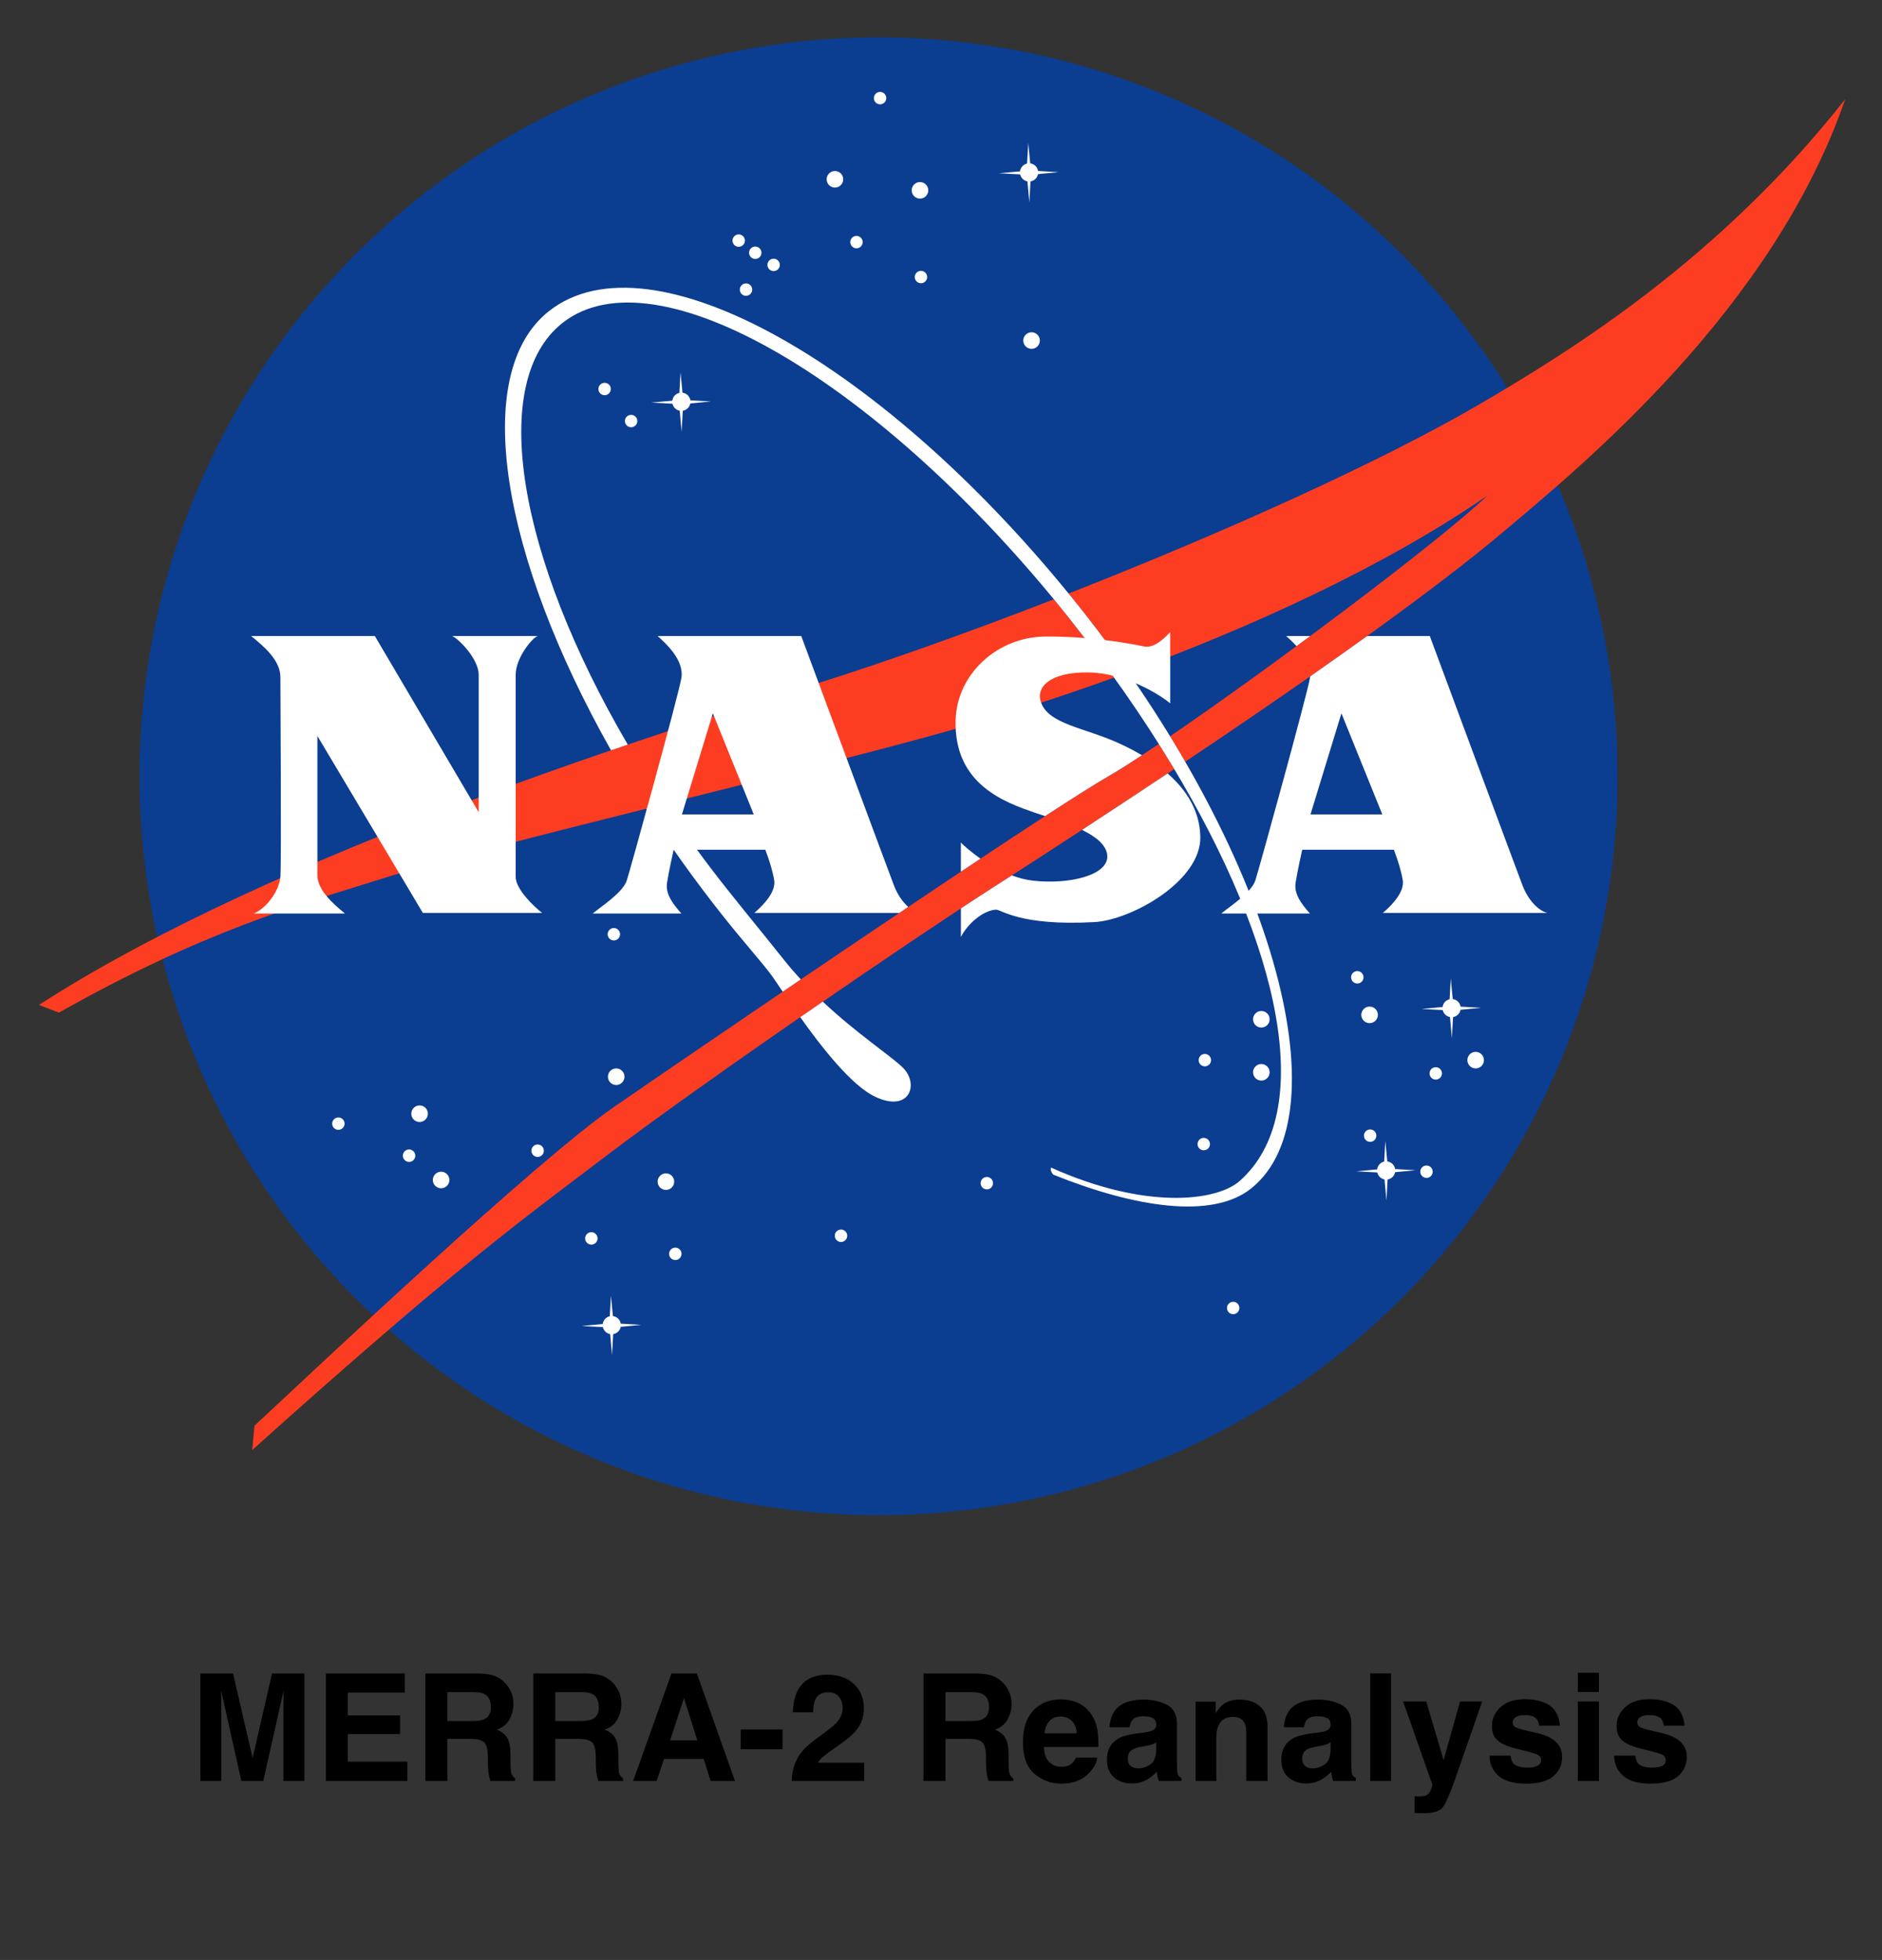 <?xml version="1.0" encoding="UTF-8" standalone="no"?>
<svg
   role="img"
   viewBox="2.33 2.83 102.22 106.47"
   version="1.1"
   id="svg10732"
   sodipodi:docname="MERRA- 2 Reanalysis.svg"
   inkscape:version="1.2.2 (b0a84865, 2022-12-01)"
   xmlns:inkscape="http://www.inkscape.org/namespaces/inkscape"
   xmlns:sodipodi="http://sodipodi.sourceforge.net/DTD/sodipodi-0.dtd"
   xmlns="http://www.w3.org/2000/svg"
   xmlns:svg="http://www.w3.org/2000/svg">
  <rect x="2.33" y="2.83" width="102.22" height="106.47" fill="#333333" stroke="none"/>
  <defs
     id="defs10736" />
  <sodipodi:namedview
     id="namedview10734"
     pagecolor="#ffffff"
     bordercolor="#666666"
     borderopacity="1.0"
     inkscape:showpageshadow="2"
     inkscape:pageopacity="0.0"
     inkscape:pagecheckerboard="0"
     inkscape:deskcolor="#d1d1d1"
     showgrid="false"
     inkscape:zoom="2.2165868"
     inkscape:cx="50.97928"
     inkscape:cy="53.235001"
     inkscape:window-width="724"
     inkscape:window-height="480"
     inkscape:window-x="0"
     inkscape:window-y="25"
     inkscape:window-maximized="0"
     inkscape:current-layer="svg10732" />
  <circle
     cx="50.049"
     cy="45"
     r="40.14"
     fill="#0B3D91"
     id="circle10646" />
  <g
     fill="#FFF"
     id="g10720">
    <circle
       cx="47.679"
       cy="12.57"
       r=".45"
       id="circle10648" />
    <circle
       cx="52.299"
       cy="13.17"
       r=".45"
       id="circle10650" />
    <circle
       cx="58.359"
       cy="21.33"
       r=".45"
       id="circle10652" />
    <circle
       cx="25.119"
       cy="63.33"
       r=".45"
       id="circle10654" />
    <circle
       cx="26.289"
       cy="66.93"
       r=".45"
       id="circle10656" />
    <circle
       cx="20.709"
       cy="63.87"
       r=".337"
       id="circle10658" />
    <circle
       cx="39.009"
       cy="70.942"
       r=".338"
       id="circle10660" />
    <circle
       cx="67.711"
       cy="64.98"
       r=".337"
       id="circle10662" />
    <circle
       cx="76.052"
       cy="55.92"
       r=".338"
       id="circle10664" />
    <circle
       cx="35.169"
       cy="23.962"
       r=".337"
       id="circle10666" />
    <circle
       cx="44.349"
       cy="17.22"
       r=".337"
       id="circle10668" />
    <circle
       cx="43.352"
       cy="16.56"
       r=".337"
       id="circle10670" />
    <circle
       cx="42.452"
       cy="15.9"
       r=".337"
       id="circle10672" />
    <circle
       cx="36.609"
       cy="25.703"
       r=".337"
       id="circle10674" />
    <circle
       cx="50.131"
       cy="8.16"
       r=".337"
       id="circle10676" />
    <circle
       cx="52.352"
       cy="17.88"
       r=".337"
       id="circle10678" />
    <circle
       cx="48.849"
       cy="15.982"
       r=".337"
       id="circle10680" />
    <circle
       cx="42.849"
       cy="18.563"
       r=".337"
       id="circle10682" />
    <circle
       cx="69.309"
       cy="73.883"
       r=".337"
       id="circle10684" />
    <circle
       cx="24.549"
       cy="65.61"
       r=".338"
       id="circle10686" />
    <circle
       cx="48.009"
       cy="69.96"
       r=".338"
       id="circle10688" />
    <circle
       cx="31.531"
       cy="65.34"
       r=".338"
       id="circle10690" />
    <circle
       cx="34.449"
       cy="70.103"
       r=".338"
       id="circle10692" />
    <circle
       cx="55.929"
       cy="67.103"
       r=".337"
       id="circle10694" />
    <circle
       cx="67.771"
       cy="60.42"
       r=".337"
       id="circle10696" />
    <circle
       cx="76.749"
       cy="64.522"
       r=".337"
       id="circle10698" />
    <circle
       cx="79.809"
       cy="66.48"
       r=".337"
       id="circle10700" />
    <circle
       cx="80.312"
       cy="61.14"
       r=".337"
       id="circle10702" />
    <circle
       cx="35.671"
       cy="53.58"
       r=".337"
       id="circle10704" />
    <circle
       cx="35.799"
       cy="61.32"
       r=".45"
       id="circle10706" />
    <circle
       cx="38.499"
       cy="67.02"
       r=".45"
       id="circle10708" />
    <circle
       cx="70.839"
       cy="61.08"
       r=".45"
       id="circle10710" />
    <circle
       cx="82.479"
       cy="60.42"
       r=".45"
       id="circle10712" />
    <circle
       cx="76.719"
       cy="57.96"
       r=".45"
       id="circle10714" />
    <circle
       cx="70.839"
       cy="58.2"
       r=".45"
       id="circle10716" />
    <path
       d="M58.71 12.288l1.119-.107-1.117-.063c-.035-.216-.208-.385-.426-.413l-.107-1.114-.064 1.123c-.202.045-.357.214-.382.424l-1.144.104 1.152.062c.042.193.198.344.394.38l.104 1.148.061-1.146c.207-.035.371-.194.41-.398zM39.824 24.746l1.119-.107-1.117-.063c-.034-.216-.208-.385-.426-.413l-.107-1.114-.063 1.123c-.203.045-.358.214-.383.424l-1.144.104 1.152.062c.042.193.198.344.394.38l.104 1.148.062-1.146c.207-.034.371-.194.409-.398zm41.835 32.938l1.119-.107-1.117-.063c-.034-.216-.208-.385-.426-.413l-.107-1.114-.063 1.123c-.202.045-.357.214-.382.424l-1.144.104 1.152.062c.042.193.198.344.394.38l.104 1.148.062-1.146c.205-.034.369-.193.408-.398zM36.044 74.906l1.119-.107-1.117-.063c-.035-.216-.208-.385-.426-.413l-.107-1.113-.063 1.122c-.203.045-.358.214-.383.424l-1.144.104 1.152.062c.042.193.198.345.394.38l.104 1.148.062-1.146c.206-.034.371-.194.409-.398zm42.06-8.4l1.119-.107-1.117-.063c-.034-.216-.208-.385-.426-.413l-.107-1.114-.063 1.122c-.202.045-.357.214-.382.424l-1.144.104 1.152.062c.042.193.198.344.394.38l.104 1.148.062-1.146c.205-.033.37-.193.408-.397z"
       id="path10718" />
  </g>
  <path
     fill="#FC3D21"
     d="M59.568 35.385c-4.667 1.814-9.219 3.433-13.06 4.635-7.805 2.444-29.16 9.06-42.06 17.4l1.08.42c7.86-4.44 12.969-5.835 17.88-7.38 5.34-1.68 22.603-5.72 30.42-7.92 2.641-.743 5.734-1.716 9.01-2.9-.762-1.063-1.566-2.129-2.412-3.193-.283-.359-.57-.713-.858-1.062zm5.702 7.859c-1.13.763-2.077 1.372-2.74 1.756-3.84 2.22-22.561 15-26.82 17.94s-16.08 14.1-19.56 17.34l-.12 1.319c11.22-10.08 14.74-12.566 19.2-15.959 5.52-4.2 16.939-11.97 20.82-14.46 3.71-2.38 7.056-4.569 10.059-6.572-.049-.082-.098-.164-.147-.247-.226-.371-.457-.743-.692-1.117zM82.809 24.72c-5.466 3.204-14.081 7.071-22.439 10.352.2.245.399.492.597.741.934 1.176 1.815 2.36 2.644 3.545 6.57-2.42 13.779-5.668 19.499-9.599-2.725 2.582-11.734 9.315-17.227 13.068.283.461.557.922.822 1.381 8.322-5.569 13.922-9.668 17.185-12.409 4.5-3.78 14.76-12.24 18.66-23.58-6.841 8.701-14.929 13.68-19.741 16.501z"
     id="path10722" />
  <path
     fill="#FFF"
     d="M44.884 54.939c-.885-1.114-2.109-2.606-3.028-3.763-1.229-1.547-2.366-3.11-3.408-4.671-.34.085-.679.17-1.018.255 1.258 1.963 2.655 3.923 4.177 5.839 1.112 1.4 2.123 2.527 2.641 3.228.105.142.313.456.594.874.324-.22.651-.442.981-.666-.319-.347-.634-.712-.939-1.096zm6.46 5.864c-.727-.688-2.49-1.837-4.325-3.561-.405.278-.814.56-1.224.844 1.185 1.67 2.799 3.721 4.063 4.319 1.904.902 2.417-.72 1.486-1.602zm9.623-24.99c-10.492-13.206-23.309-20.461-28.835-16.07-4.292 3.41-2.53 13.376 3.386 23.845.306-.105.609-.208.909-.31-5.971-10.2-7.605-19.679-3.557-22.896 5.087-4.042 17.37 3.241 27.558 16.064 2.109 2.654 3.963 5.318 5.533 7.915 6.012 9.95 7.857 18.948 3.703 22.621-1.271 1.124-5.155 1.565-10.243-.725-.071.089.043.33.132.389 4.392 1.766 8.599 2.439 10.723.752 5.104-4.056 1.183-18.379-9.309-31.585z"
     id="path10724" />
  <path
     fill="#FFF"
     d="M15.969 37.38h6.72l5.64 9.57v-7.47c0-.84-1.065-1.935-1.44-2.1h4.65c-.285.075-1.2 1.185-1.2 2.1v10.98c0 .675.975 1.605 1.44 1.965h-6.48l-5.73-9.615v7.56c0 .75.735 1.47 1.5 2.085h-4.95c.705-.3 1.38-1.245 1.44-1.995s0-10.425 0-10.845c0-.915-.885-1.665-1.59-2.235zm61.47 15.045h8.94c-.495-.12-1.05-.705-1.35-1.485-.3-.78-5.04-13.56-5.04-13.56H76.59c-.964.694-1.997 1.426-3.1 2.197-.003.028-.006.056-.011.083-.148.9-2.808 10.534-2.97 11.01-.225.66-1.38 1.395-1.845 1.785h4.815c-.48-.54-.87-1.065-.78-1.665.09-.6.36-1.8.36-1.8h4.98c.225.6.393 1.139.48 1.65.105.615-.525 1.305-1.08 1.785zm-3.93-5.355l1.68-5.49 2.22 5.49h-3.9zm-.757-9.142c.247-.182.495-.365.742-.548h-1.305c.13.12.345.309.563.548zM38.559 50.79c.09-.6.36-1.8.36-1.8h4.98c.225.6.393 1.139.48 1.65.105.615-.525 1.305-1.08 1.785h7.871c.164-.11.327-.22.49-.329-.305-.27-.586-.675-.771-1.156-.3-.78-5.04-13.56-5.04-13.56h-7.8c.375.345 1.455 1.275 1.29 2.28-.147.9-2.808 10.534-2.97 11.01-.225.66-1.38 1.395-1.845 1.785h4.815c-.48-.54-.87-1.065-.78-1.665zm2.49-9.21l2.22 5.49h-3.9l1.68-5.49zm24.699 3.268c-1.468.978-3.017 1.999-4.649 3.065.732.355 1.315.801 1.371 1.377.104 1.082-2.07 1.605-4.035 1.38-.393-.045-.779-.148-1.147-.286-.408.263-.82.528-1.238.796-.425.273-.941.609-1.53.997v1.553c.39-.765 1.243-1.45 1.905-1.485.285-.015 1.275.9 5.355.675 1.98-.109 5.805-2.22 5.745-4.65-.036-1.436-.786-2.556-1.777-3.422zM54.519 48.6v1.582c.361-.241.717-.478 1.066-.709-.549-.382-.938-.739-1.066-.873zm9.834-4.745c-.38-.225-.765-.422-1.134-.596-1.92-.9-3.93-1.065-4.35-2.28-.296-.857.54-1.65 2.58-1.62 2.04.03 3.93 1.245 4.44 1.68v-3.87c-.15.15-.808.905-1.41.78-1.155-.24-3.12-.553-5.37-.54-2.58.015-4.8 2.009-4.875 4.53-.105 3.525 2.715 4.485 4.305 5.04.164.057.351.118.554.183 1.525-.992 2.731-1.756 3.437-2.163.474-.273 1.095-.665 1.823-1.144z"
     id="path10726" />
  <path
     d="m 17.105,93.738 -1.054,4.593 -1.062,-4.593 h -1.775 v 5.841 h 1.137 v -3.951 c 0,-0.114 -0.001,-0.273 -0.004,-0.478 C 14.344,94.946 14.343,94.789 14.343,94.677 l 1.098,4.902 h 1.185 l 1.106,-4.902 c 0,0.112 -0.001,0.269 -0.004,0.473 -0.002,0.205 -0.003,0.364 -0.003,0.478 v 3.951 h 1.137 v -5.841 z m 7.208,1.035 v -1.035 h -4.283 v 5.841 h 4.427 V 98.53 H 21.222 v -1.503 h 2.837 V 96.013 H 21.222 v -1.24 z m -2.112,-1.035 z m 4.427,1.014 h 1.419 c 0.264,0 0.462,0.035 0.594,0.104 0.236,0.121 0.353,0.358 0.353,0.712 0,0.328 -0.122,0.547 -0.364,0.658 -0.138,0.063 -0.344,0.095 -0.619,0.095 h -1.383 z m 2.617,-0.863 c -0.22,-0.092 -0.535,-0.143 -0.945,-0.151 h -2.865 v 5.841 h 1.193 v -2.29 h 1.26 c 0.36,0 0.604,0.062 0.735,0.186 0.131,0.124 0.2,0.373 0.204,0.745 l 0.008,0.543 c 0.003,0.171 0.02,0.339 0.052,0.503 0.016,0.08 0.043,0.184 0.079,0.313 h 1.344 v -0.147 c -0.116,-0.071 -0.189,-0.183 -0.222,-0.333 -0.02,-0.096 -0.032,-0.276 -0.032,-0.543 v -0.392 c 0,-0.409 -0.056,-0.714 -0.168,-0.913 -0.113,-0.2 -0.303,-0.354 -0.573,-0.462 0.322,-0.11 0.553,-0.3 0.693,-0.568 0.14,-0.268 0.21,-0.541 0.21,-0.818 0,-0.23 -0.036,-0.435 -0.11,-0.614 -0.074,-0.18 -0.175,-0.344 -0.301,-0.491 -0.153,-0.18 -0.34,-0.316 -0.561,-0.408 z m 3.244,0.863 h 1.418 c 0.265,0 0.463,0.035 0.595,0.104 0.234,0.121 0.353,0.358 0.353,0.712 0,0.328 -0.122,0.547 -0.365,0.658 -0.138,0.063 -0.343,0.095 -0.618,0.095 h -1.383 z m 2.617,-0.863 C 34.885,93.797 34.571,93.746 34.16,93.738 h -2.864 v 5.841 h 1.193 v -2.29 h 1.26 c 0.36,0 0.604,0.062 0.735,0.186 0.131,0.124 0.198,0.373 0.204,0.745 l 0.008,0.543 c 0.002,0.171 0.02,0.339 0.052,0.503 0.016,0.08 0.042,0.184 0.079,0.313 h 1.344 v -0.147 c -0.116,-0.071 -0.191,-0.183 -0.222,-0.333 -0.021,-0.096 -0.032,-0.276 -0.032,-0.543 v -0.392 c 0,-0.409 -0.056,-0.714 -0.169,-0.913 -0.112,-0.2 -0.302,-0.354 -0.573,-0.462 0.322,-0.11 0.553,-0.3 0.694,-0.568 0.14,-0.268 0.21,-0.541 0.21,-0.818 0,-0.23 -0.037,-0.435 -0.11,-0.614 -0.074,-0.18 -0.175,-0.344 -0.302,-0.491 -0.153,-0.18 -0.339,-0.316 -0.56,-0.408 z m 3.619,3.483 0.753,-2.298 0.729,2.298 z m 0.076,-3.634 -2.084,5.841 h 1.276 l 0.405,-1.2 h 2.152 l 0.376,1.2 h 1.323 l -2.068,-5.841 z m 0.682,0 z m 3.075,3.043 v 1.07 h 2.275 v -1.07 z m 3.036,1.668 c -0.167,0.342 -0.255,0.718 -0.266,1.129 h 3.936 V 98.585 h -2.509 c 0.071,-0.119 0.159,-0.223 0.264,-0.313 0.104,-0.09 0.298,-0.236 0.581,-0.436 l 0.452,-0.32 c 0.38,-0.271 0.654,-0.514 0.819,-0.734 0.254,-0.33 0.381,-0.708 0.381,-1.133 0,-0.556 -0.179,-1.001 -0.539,-1.338 -0.36,-0.337 -0.843,-0.505 -1.451,-0.505 -0.769,0 -1.304,0.286 -1.605,0.86 -0.158,0.301 -0.247,0.695 -0.265,1.185 h 1.098 c 0.012,-0.322 0.055,-0.558 0.126,-0.706 0.124,-0.256 0.358,-0.384 0.701,-0.384 0.251,0 0.444,0.081 0.579,0.242 0.134,0.161 0.202,0.363 0.202,0.605 0,0.299 -0.117,0.574 -0.353,0.825 -0.153,0.161 -0.49,0.427 -1.01,0.8 -0.6,0.428 -0.981,0.833 -1.142,1.216 z m 8.088,-3.697 h 1.419 c 0.264,0 0.462,0.035 0.594,0.104 0.236,0.121 0.353,0.358 0.353,0.712 0,0.328 -0.122,0.547 -0.364,0.658 -0.138,0.063 -0.344,0.095 -0.619,0.095 h -1.383 z m 2.617,-0.863 c -0.22,-0.092 -0.535,-0.143 -0.945,-0.151 h -2.865 v 5.841 h 1.193 v -2.29 h 1.26 c 0.36,0 0.605,0.062 0.736,0.186 0.131,0.124 0.198,0.373 0.204,0.745 l 0.008,0.543 c 0.002,0.171 0.019,0.339 0.051,0.503 0.016,0.08 0.043,0.184 0.08,0.313 h 1.343 v -0.147 c -0.116,-0.071 -0.189,-0.183 -0.221,-0.333 -0.021,-0.096 -0.033,-0.276 -0.033,-0.543 v -0.392 c 0,-0.409 -0.055,-0.714 -0.168,-0.913 -0.113,-0.2 -0.303,-0.354 -0.573,-0.462 0.322,-0.11 0.553,-0.3 0.693,-0.568 0.14,-0.268 0.211,-0.541 0.211,-0.818 0,-0.23 -0.037,-0.435 -0.112,-0.614 -0.073,-0.18 -0.175,-0.344 -0.301,-0.491 -0.153,-0.18 -0.34,-0.316 -0.561,-0.408 z m 3.028,2.433 c 0.144,-0.163 0.347,-0.246 0.609,-0.246 0.24,0 0.442,0.078 0.604,0.232 0.162,0.154 0.254,0.381 0.272,0.68 h -1.755 c 0.036,-0.281 0.127,-0.502 0.271,-0.666 z m 1.579,-0.975 c -0.287,-0.134 -0.611,-0.202 -0.971,-0.202 -0.605,0 -1.097,0.2 -1.476,0.599 -0.38,0.399 -0.569,0.973 -0.569,1.72 0,0.798 0.21,1.374 0.63,1.728 0.42,0.354 0.905,0.531 1.454,0.531 0.666,0 1.184,-0.211 1.553,-0.63 0.238,-0.265 0.372,-0.525 0.4,-0.781 h -1.153 c -0.061,0.127 -0.131,0.227 -0.21,0.298 -0.145,0.132 -0.334,0.198 -0.567,0.198 -0.219,0 -0.407,-0.054 -0.562,-0.163 -0.256,-0.174 -0.392,-0.478 -0.408,-0.911 h 2.957 c 0.004,-0.373 -0.007,-0.658 -0.036,-0.857 -0.051,-0.338 -0.16,-0.635 -0.329,-0.892 -0.187,-0.29 -0.425,-0.503 -0.714,-0.638 z m -0.892,-0.202 z m 5.113,2.334 v 0.42 c -0.008,0.378 -0.115,0.638 -0.319,0.78 -0.205,0.143 -0.429,0.214 -0.672,0.214 -0.153,0 -0.284,-0.043 -0.391,-0.129 -0.107,-0.086 -0.16,-0.225 -0.16,-0.418 0,-0.216 0.087,-0.376 0.262,-0.48 0.103,-0.061 0.274,-0.112 0.512,-0.154 l 0.254,-0.047 c 0.126,-0.024 0.225,-0.05 0.299,-0.077 0.072,-0.028 0.144,-0.064 0.216,-0.109 z m -0.686,-0.528 -0.384,0.047 c -0.435,0.056 -0.765,0.149 -0.991,0.278 -0.409,0.238 -0.613,0.622 -0.613,1.153 0,0.409 0.127,0.726 0.382,0.949 0.255,0.223 0.577,0.335 0.968,0.335 0.307,0 0.582,-0.07 0.825,-0.211 0.203,-0.118 0.382,-0.263 0.539,-0.432 0.008,0.098 0.018,0.185 0.032,0.262 0.014,0.077 0.037,0.159 0.071,0.246 h 1.229 v -0.167 c -0.074,-0.034 -0.13,-0.078 -0.167,-0.131 -0.037,-0.052 -0.059,-0.152 -0.067,-0.301 -0.006,-0.195 -0.008,-0.362 -0.008,-0.499 v -1.98 c 0,-0.521 -0.184,-0.875 -0.551,-1.063 -0.367,-0.187 -0.788,-0.281 -1.26,-0.281 -0.727,0 -1.239,0.189 -1.538,0.57 -0.188,0.243 -0.293,0.553 -0.317,0.931 h 1.089 c 0.027,-0.167 0.08,-0.299 0.159,-0.396 0.11,-0.133 0.3,-0.198 0.567,-0.198 0.238,0 0.418,0.034 0.541,0.1 0.123,0.068 0.184,0.191 0.184,0.367 0,0.145 -0.08,0.251 -0.241,0.32 -0.09,0.041 -0.239,0.073 -0.449,0.099 z m 0.06,-1.807 z m 6.247,0.363 c -0.283,-0.234 -0.649,-0.351 -1.096,-0.351 -0.356,0 -0.65,0.087 -0.884,0.262 -0.129,0.097 -0.266,0.257 -0.411,0.479 v -0.63 h -1.09 v 4.312 h 1.125 v -2.338 c 0,-0.267 0.037,-0.486 0.112,-0.658 0.142,-0.325 0.406,-0.487 0.788,-0.487 0.312,0 0.524,0.11 0.635,0.333 0.061,0.122 0.091,0.296 0.091,0.523 v 2.627 h 1.157 v -2.908 c 0,-0.542 -0.142,-0.93 -0.426,-1.163 z m -1.512,-0.363 z m 5.362,2.334 v 0.42 c -0.008,0.378 -0.114,0.638 -0.319,0.78 -0.205,0.143 -0.428,0.214 -0.672,0.214 -0.153,0 -0.283,-0.043 -0.39,-0.129 -0.107,-0.086 -0.161,-0.225 -0.161,-0.418 0,-0.216 0.088,-0.376 0.262,-0.48 0.104,-0.061 0.274,-0.112 0.512,-0.154 l 0.254,-0.047 c 0.126,-0.024 0.227,-0.05 0.299,-0.077 0.073,-0.028 0.145,-0.064 0.216,-0.109 z m -0.685,-0.528 -0.384,0.047 c -0.436,0.056 -0.766,0.149 -0.991,0.278 -0.41,0.238 -0.614,0.622 -0.614,1.153 0,0.409 0.127,0.726 0.382,0.949 0.255,0.223 0.578,0.335 0.969,0.335 0.307,0 0.581,-0.07 0.824,-0.211 0.203,-0.118 0.383,-0.263 0.539,-0.432 0.008,0.098 0.018,0.185 0.032,0.262 0.014,0.077 0.037,0.159 0.071,0.246 h 1.229 v -0.167 c -0.073,-0.034 -0.13,-0.078 -0.166,-0.131 -0.037,-0.052 -0.06,-0.152 -0.068,-0.301 -0.006,-0.195 -0.008,-0.362 -0.008,-0.499 v -1.98 c 0,-0.521 -0.184,-0.875 -0.551,-1.063 -0.367,-0.187 -0.787,-0.281 -1.26,-0.281 -0.726,0 -1.239,0.189 -1.538,0.57 -0.187,0.243 -0.293,0.553 -0.317,0.931 h 1.09 c 0.026,-0.167 0.079,-0.299 0.158,-0.396 0.112,-0.133 0.3,-0.198 0.567,-0.198 0.238,0 0.418,0.034 0.541,0.1 0.123,0.068 0.184,0.191 0.184,0.367 0,0.145 -0.08,0.251 -0.241,0.32 -0.09,0.041 -0.239,0.073 -0.448,0.099 z m 0.059,-1.807 z m 3.911,4.434 v -5.841 h -1.129 v 5.841 z m 1.276,0.829 v 0.903 c 0.122,0.009 0.213,0.013 0.274,0.015 0.061,10e-4 0.141,0.002 0.241,0.002 0.499,0 0.833,-0.099 0.999,-0.295 0.167,-0.197 0.392,-0.706 0.679,-1.524 l 1.481,-4.248 H 81.631 l -0.892,3.187 -0.943,-3.187 h -1.256 l 1.585,4.51 c 0.011,0.032 -0.012,0.118 -0.069,0.262 -0.057,0.142 -0.118,0.237 -0.185,0.282 -0.069,0.047 -0.153,0.078 -0.254,0.09 -0.1,0.013 -0.206,0.018 -0.317,0.012 z m 1.53,-5.263 z m 3.689,3.056 h -1.145 c 0,0.443 0.162,0.808 0.486,1.096 0.324,0.286 0.825,0.429 1.504,0.429 0.666,0 1.158,-0.135 1.477,-0.406 0.318,-0.271 0.477,-0.62 0.477,-1.048 0,-0.325 -0.11,-0.596 -0.333,-0.813 -0.224,-0.214 -0.561,-0.373 -1.01,-0.479 -0.674,-0.148 -1.066,-0.252 -1.177,-0.313 -0.112,-0.058 -0.167,-0.152 -0.167,-0.281 0,-0.104 0.052,-0.194 0.157,-0.271 0.104,-0.075 0.28,-0.114 0.525,-0.114 0.298,0 0.509,0.075 0.633,0.229 0.067,0.085 0.107,0.2 0.123,0.345 h 1.129 c -0.051,-0.528 -0.245,-0.899 -0.585,-1.115 -0.339,-0.215 -0.778,-0.324 -1.317,-0.324 -0.568,0 -1.009,0.143 -1.322,0.431 -0.313,0.286 -0.47,0.629 -0.47,1.028 0,0.338 0.101,0.597 0.302,0.777 0.201,0.183 0.546,0.334 1.034,0.455 0.68,0.161 1.072,0.275 1.177,0.342 0.106,0.065 0.159,0.162 0.159,0.289 0,0.132 -0.065,0.231 -0.196,0.298 -0.131,0.065 -0.307,0.099 -0.529,0.099 -0.379,0 -0.637,-0.075 -0.777,-0.227 -0.08,-0.085 -0.131,-0.227 -0.156,-0.427 z m 0.865,-3.056 z m 3.931,-0.4 v -1.043 h -1.145 v 1.043 z m -1.145,0.515 v 4.319 h 1.145 v -4.319 z m 3.119,2.941 h -1.145 c 0,0.443 0.162,0.808 0.486,1.096 0.324,0.286 0.825,0.429 1.504,0.429 0.666,0 1.158,-0.135 1.477,-0.406 0.318,-0.271 0.477,-0.62 0.477,-1.048 0,-0.325 -0.11,-0.596 -0.333,-0.813 -0.224,-0.214 -0.561,-0.373 -1.011,-0.479 -0.673,-0.148 -1.065,-0.252 -1.177,-0.313 -0.11,-0.058 -0.166,-0.152 -0.166,-0.281 0,-0.104 0.052,-0.194 0.156,-0.271 0.105,-0.075 0.28,-0.114 0.525,-0.114 0.299,0 0.511,0.075 0.635,0.229 0.065,0.085 0.107,0.2 0.123,0.345 h 1.129 c -0.051,-0.528 -0.246,-0.899 -0.585,-1.115 -0.339,-0.215 -0.779,-0.324 -1.318,-0.324 -0.568,0 -1.009,0.143 -1.321,0.431 -0.313,0.286 -0.47,0.629 -0.47,1.028 0,0.338 0.1,0.597 0.301,0.777 0.201,0.183 0.546,0.334 1.035,0.455 0.679,0.161 1.071,0.275 1.177,0.342 0.106,0.065 0.159,0.162 0.159,0.289 0,0.132 -0.065,0.231 -0.196,0.298 -0.131,0.065 -0.308,0.099 -0.53,0.099 -0.378,0 -0.637,-0.075 -0.777,-0.227 -0.079,-0.085 -0.131,-0.227 -0.154,-0.427 z m 0.865,-3.056 z"
     id="path10730" />
</svg>
